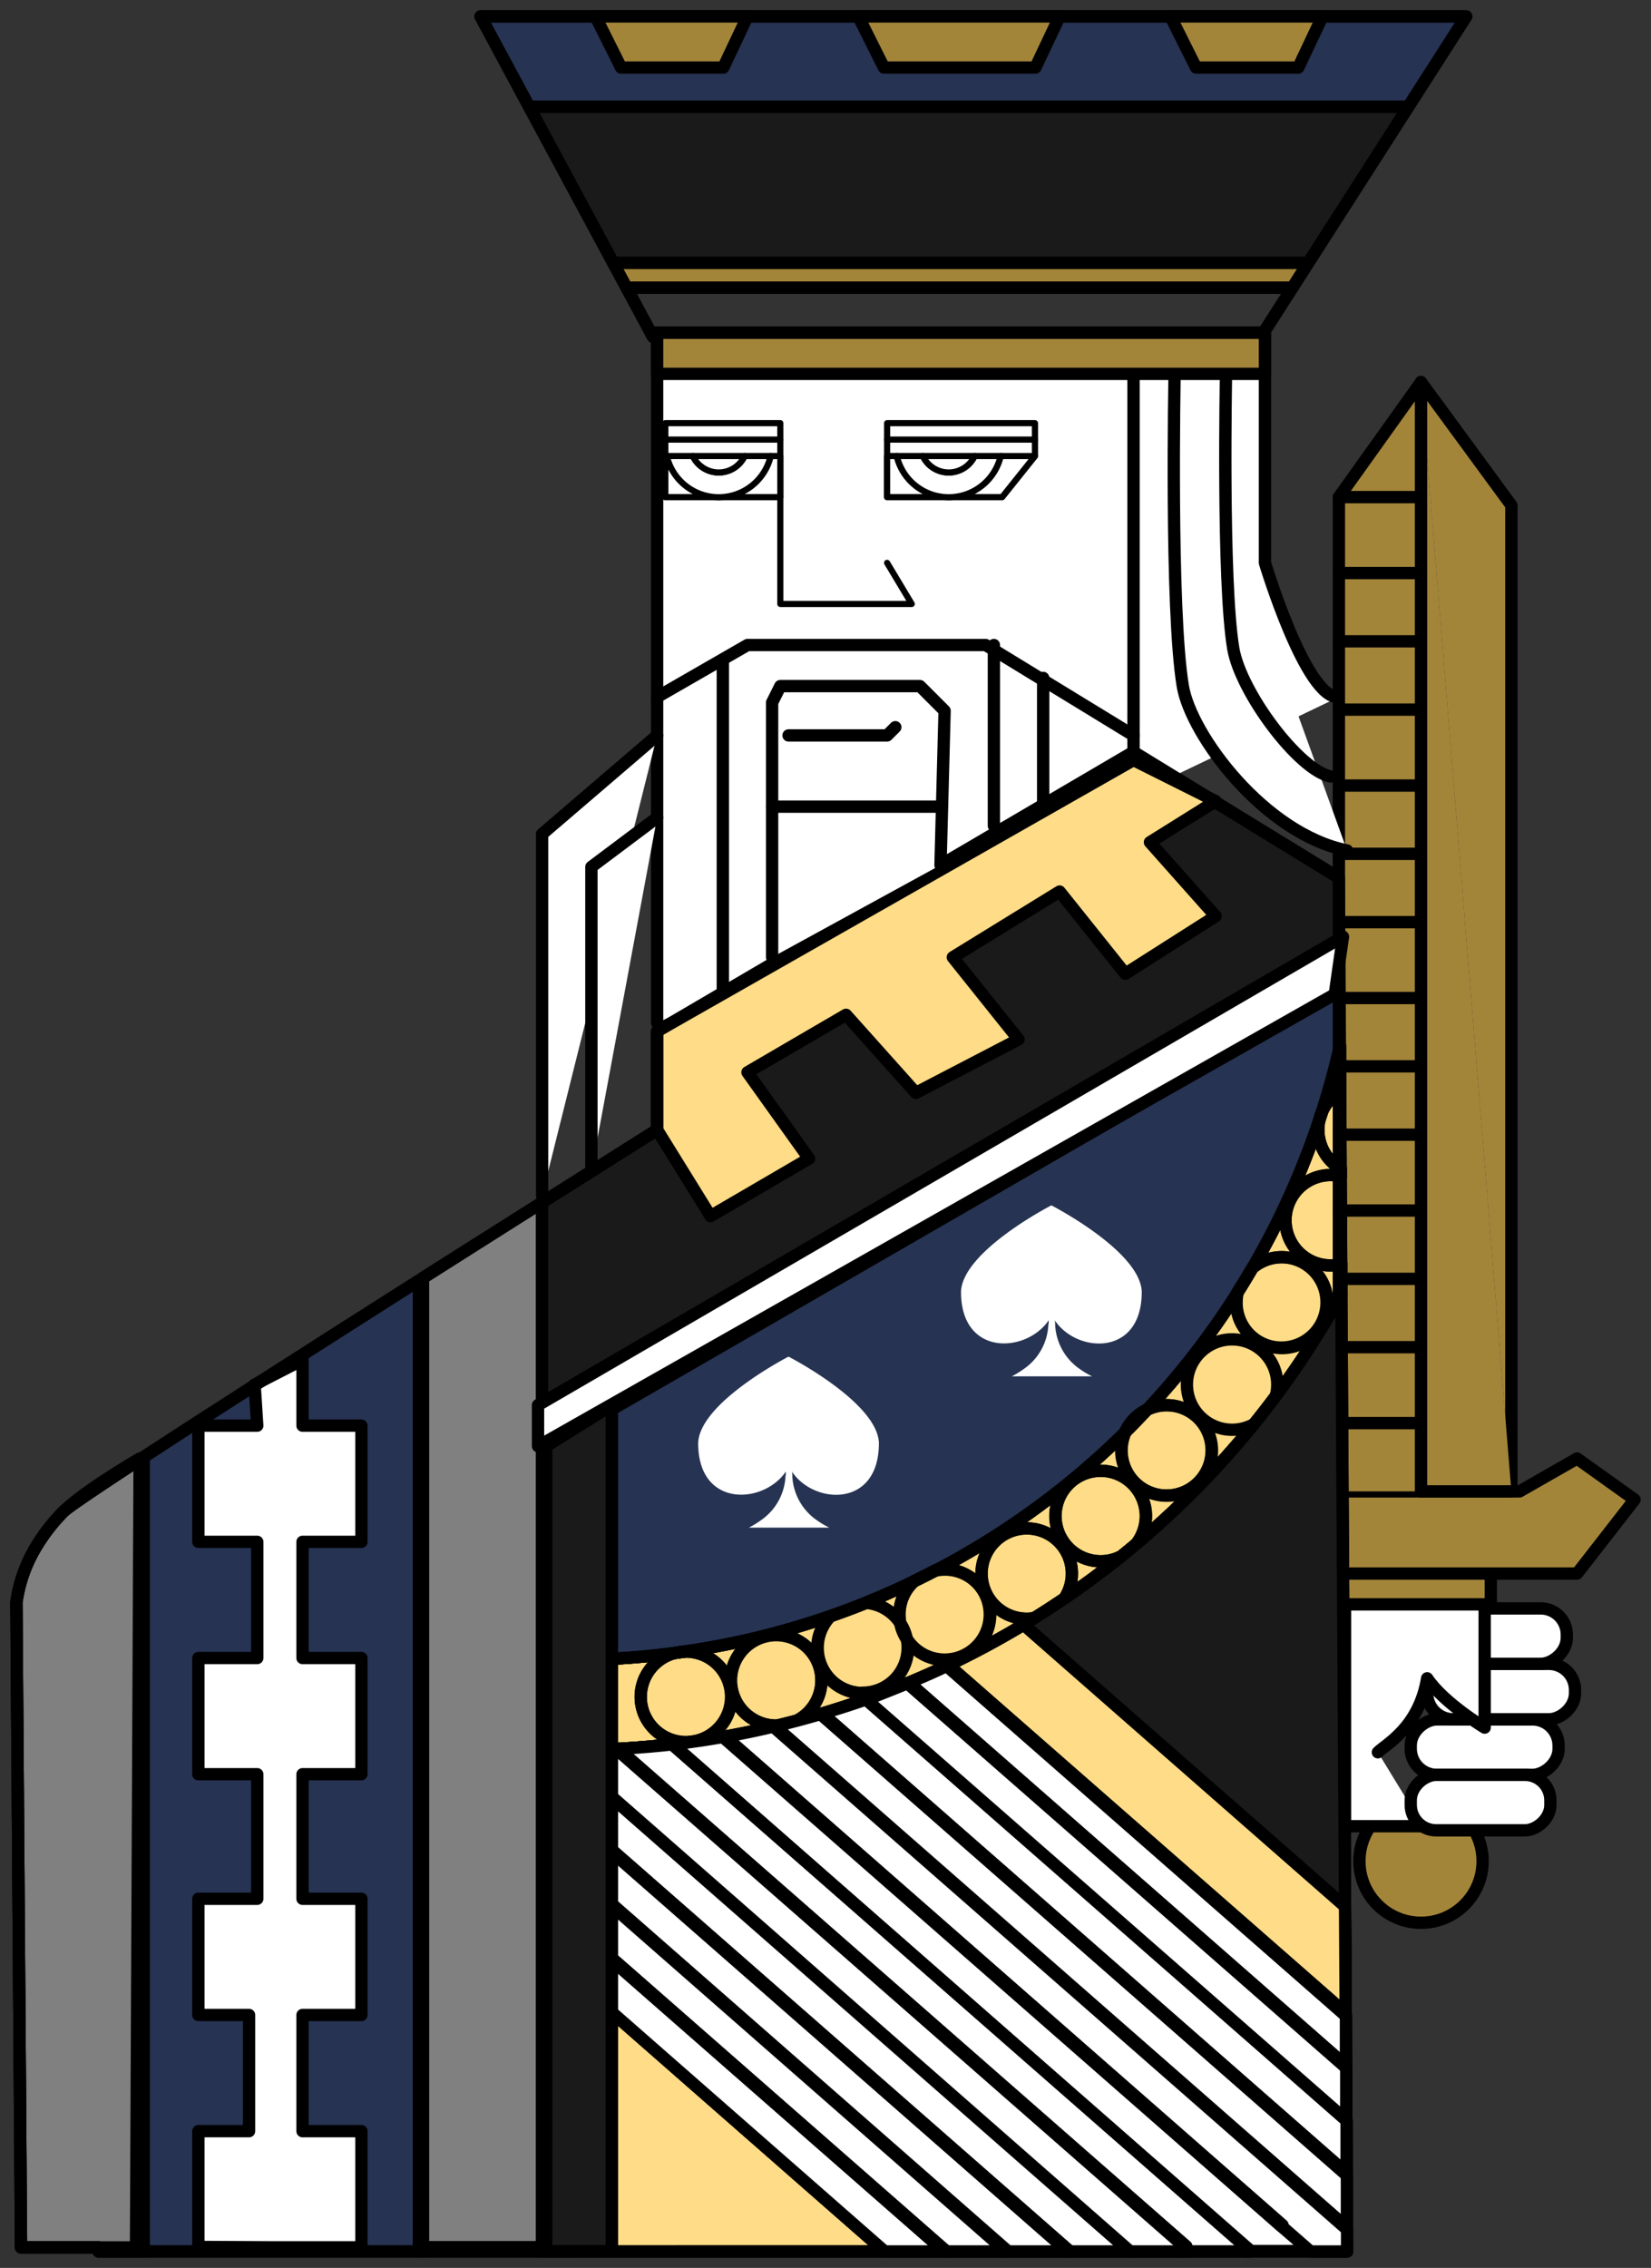 <svg id="Слой_1" data-name="Слой 1" xmlns="http://www.w3.org/2000/svg" viewBox="0 0 201 276" width="201" height="276"><rect x="0" y="0" width="201" height="276" fill="#333333" stroke="none"/><defs><style>.cls-1{fill:none;}.cls-1,.cls-10,.cls-2,.cls-3,.cls-4,.cls-5,.cls-6,.cls-7,.cls-8{stroke:#000;stroke-linecap:round;stroke-linejoin:round;}.cls-1,.cls-2,.cls-3,.cls-4,.cls-5,.cls-6,.cls-7,.cls-8{stroke-width:1.5px;}.cls-2{fill:#263352;}.cls-3{fill:#1a1a1a;}.cls-4{fill:#a3853a;}.cls-5{fill:gray;}.cls-7{fill:#ffdc87;}.cls-10,.cls-8,.cls-9{fill:#fff;}.cls-10{stroke-width:0.75px;}</style></defs><title>QueenOfSpades</title><polygon class="cls-1" points="79.5 41 153.5 41 153.82 40.5 79.23 40.5 79.5 41"/><polygon class="cls-2" points="171.45 13 178.5 2 58.5 2 64.42 13 171.45 13"/><polygon class="cls-3" points="74.65 32 159.27 32 171.45 13 64.42 13 74.65 32"/><polygon class="cls-1" points="76.27 35 79.23 40.5 153.82 40.5 157.35 35 76.27 35"/><polygon class="cls-4" points="74.65 32 76 34.5 76.27 35 157.35 35 157.67 34.5 159.27 32 74.65 32"/><path class="cls-5" d="M7.69,184a22.39,22.39,0,0,0-3.52,4.63A17.76,17.76,0,0,0,2,195l.56,78.51H12v.5h5.5V177.31C12,180.92,8.23,183.44,7.69,184Z"/><path class="cls-5" d="M51.5,273.5H66v-127h-.26l-14.24,9Z"/><path class="cls-2" d="M51,273.5V155.84c-11.9,7.55-24.87,15.83-33.5,21.47V274h34v-.5Z"/><rect class="cls-6" x="51.5" y="273.5" width="14.5" height="0.5"/><path class="cls-6" d="M65.74,146.5H66v-.16Z"/><path class="cls-3" d="M163,106.83,138,91.5l-58,34v12l-1,.63-13,8.21V274h98Z"/><path class="cls-7" d="M163.3,157.51l-.18-30.2A96,96,0,0,1,74.5,201.87v11A107,107,0,0,0,163.3,157.51Z"/><path class="cls-7" d="M74.5,171.52v30.35a96,96,0,0,0,88.62-74.56l0-6.93Z"/><path class="cls-7" d="M163.3,157.51a107.5,107.5,0,0,1-38.67,40.2L163.75,232Z"/><path class="cls-7" d="M105.39,206.82l58.51,51.26V258L105.46,206.8Z"/><path class="cls-7" d="M76.46,212.76l-1.16.07.62.54Z"/><polygon class="cls-7" points="151.76 274 152.27 274 151.98 273.75 151.76 274"/><path class="cls-7" d="M94.14,210.13,164,271.33v-.23l-69.64-61Z"/><polygon class="cls-7" points="74.5 274 107.71 274 74.5 244.9 74.5 274"/><polygon class="cls-7" points="74.5 231.96 122.48 274 122.74 274 74.5 231.73 74.5 231.96"/><polygon class="cls-7" points="143.89 274 144.85 274 144.31 273.52 143.89 274"/><polygon class="cls-7" points="74.5 218.79 137.51 274 137.6 274 74.5 218.72 74.5 218.79"/><polygon class="cls-7" points="74.5 238.55 74.5 244.9 107.71 274 114.97 274 74.5 238.55"/><polygon class="cls-7" points="74.5 238.32 115.23 274 122.48 274 74.5 231.96 74.5 238.32"/><polygon class="cls-7" points="114.97 274 115.23 274 74.5 238.32 74.5 238.55 114.97 274"/><polygon class="cls-7" points="74.5 225.38 74.5 231.73 122.74 274 130 274 74.5 225.38"/><polygon class="cls-7" points="74.5 225.15 130.26 274 137.51 274 74.5 218.79 74.5 225.15"/><polygon class="cls-7" points="130 274 130.26 274 74.5 225.15 74.5 225.38 130 274"/><path class="cls-7" d="M75.8,213.5l.11-.13-.62-.54-.79,0v5.84L137.6,274h6.29l.42-.48Z"/><path class="cls-7" d="M81.83,212.29c-1.78.2-3.57.35-5.37.47l-.54.62,68.5,60-.11.13.55.48h6.91l.22-.25Z"/><rect class="cls-7" x="110.03" y="197.91" width="0.17" height="91.08" transform="translate(-145.6 165.96) rotate(-48.8)"/><path class="cls-7" d="M156,270.93l-68-59.54q-3,.53-6.13.89L152,273.7l0,0,.29.25h7.25Z"/><path class="cls-7" d="M152,273.75l0,0L81.92,212.28h-.09Z"/><path class="cls-7" d="M164,272.57v-1.25L94.14,210.13c-1.94.46-3.89.87-5.86,1.22l67.86,59.45-.11.13,3.51,3.07H164Z"/><path class="cls-7" d="M156,270.93l.11-.13L88.27,211.35l-.22,0Z"/><path class="cls-7" d="M99.9,208.6q-2.75.81-5.56,1.48l69.64,61,0-6.39Z"/><path class="cls-7" d="M100.1,208.54l63.84,55.93,0-6.39-58.51-51.26C103.65,207.45,101.88,208,100.1,208.54Z"/><path class="cls-7" d="M163.94,264.71v-.23L100.1,208.54l-.19.06Z"/><path class="cls-7" d="M110.48,204.85c-1.66.69-3.33,1.34-5,2L163.9,258l0-6.39Z"/><path class="cls-7" d="M110.66,204.78l53.2,46.61,0-6.09-48.58-42.56Q113,203.82,110.66,204.78Z"/><path class="cls-7" d="M110.48,204.85l53.38,46.77v-.23l-53.2-46.61Z"/><path class="cls-7" d="M163.83,245l-.08-13-39.12-34.27q-4.45,2.68-9.16,4.93Z"/><path class="cls-7" d="M115.47,202.64l-.22.11,48.58,42.56V245Z"/><path class="cls-2" d="M74.5,171.52v30.35a96,96,0,0,0,88.62-74.56l0-6.93Z"/><path class="cls-8" d="M80,124.5v-84h74v28s5,16.67,9,16.33"/><rect class="cls-4" x="163.5" y="190" width="18" height="15"/><polyline class="cls-4" points="184 181.5 184 61.5 173 46.5"/><circle class="cls-4" cx="173" cy="226.5" r="7.5"/><polygon class="cls-4" points="185 181.5 173 181.5 163 181.5 163 191.5 192 191.5 199 182.5 192 177.5 185 181.5"/><polyline class="cls-4" points="173 46.5 173 181.5 184 181.5"/><rect class="cls-8" x="177.38" y="203.63" width="6.75" height="18" rx="3.18" ry="3.18" transform="translate(-31.88 393.38) rotate(-90)"/><rect class="cls-8" x="179.38" y="196.87" width="6.75" height="18" rx="3.18" ry="3.18" transform="translate(-23.12 388.62) rotate(-90)"/><rect class="cls-8" x="178.38" y="190.12" width="6.75" height="18" rx="3.18" ry="3.18" transform="translate(-17.37 380.87) rotate(-90)"/><path class="cls-8" d="M167.75,213.25c1-1,5-3,6-9,2,3,7,6,7,6v-15h-17v27h9.5"/><rect class="cls-8" x="176.88" y="210.88" width="6.75" height="17" rx="3.09" ry="3.09" transform="translate(-39.13 399.63) rotate(-90)"/><path class="cls-4" d="M163,181.5V60.5l10-14v135"/><line class="cls-4" x1="173" y1="60.5" x2="163" y2="60.5"/><line class="cls-4" x1="173" y1="69.74" x2="163" y2="69.74"/><line class="cls-4" x1="173" y1="78.05" x2="163" y2="78.05"/><line class="cls-4" x1="173" y1="86.36" x2="163" y2="86.36"/><line class="cls-4" x1="163" y1="95.6" x2="173" y2="95.6"/><line class="cls-4" x1="163" y1="103.91" x2="173" y2="103.91"/><line class="cls-4" x1="173" y1="112.23" x2="163" y2="112.23"/><line class="cls-4" x1="173" y1="121.46" x2="163" y2="121.46"/><line class="cls-4" x1="173" y1="129.77" x2="163" y2="129.77"/><line class="cls-4" x1="173" y1="138.09" x2="163" y2="138.09"/><line class="cls-4" x1="173" y1="147.32" x2="163" y2="147.32"/><line class="cls-4" x1="173" y1="155.64" x2="163" y2="155.64"/><line class="cls-4" x1="173" y1="163.95" x2="163" y2="163.95"/><line class="cls-4" x1="173" y1="173.19" x2="163" y2="173.19"/><path class="cls-1" d="M7.69,184a22.39,22.39,0,0,0-3.52,4.63A17.76,17.76,0,0,0,2,195l.56,78.51h14l.44-96S10.14,181.49,7.69,184Z"/><polygon class="cls-8" points="44 187.64 44 173.5 36.83 173.5 36.83 165.5 31 168.5 31.32 173.5 24.15 173.5 24.15 187.64 31.32 187.64 31.32 201.78 24.15 201.78 24.15 215.92 31.32 215.92 31.32 231.08 24.15 231.08 24.15 245.22 30.32 245.22 30.32 259.36 24.15 259.36 24.15 273.45 33.37 273.5 44 273.5 44 259.36 36.83 259.36 36.83 245.22 44 245.22 44 231.08 36.83 231.08 36.83 215.92 44 215.92 44 201.78 36.83 201.78 36.83 187.64 44 187.64"/><path class="cls-9" d="M107,175.54c-.29-4.94-11-10.44-11-10.44s-10.71,5.5-11,10.44c-.07,8,7.95,7.58,10.68,3.54,0,.18,0,.37-.05.57a6.91,6.91,0,0,1-3,5.37,11.8,11.8,0,0,1-1.45.89h9.78a10.46,10.46,0,0,1-1.5-.89,6.92,6.92,0,0,1-3-5.37c0-.2,0-.39-.05-.57C99.05,183.12,107.07,183.58,107,175.54Z"/><path class="cls-9" d="M139,157.13c-.29-4.94-11-10.44-11-10.44s-10.71,5.5-11,10.44c-.07,8,7.95,7.58,10.68,3.54,0,.18,0,.37-.05.57a6.91,6.91,0,0,1-3,5.37,11.8,11.8,0,0,1-1.45.89h9.78a10.46,10.46,0,0,1-1.5-.89,6.92,6.92,0,0,1-3-5.37c0-.2,0-.39-.05-.57C131.05,164.71,139.07,165.17,139,157.13Z"/><polygon class="cls-1" points="74.5 274 66.5 274 66.5 176 74.5 171 74.5 274"/><polygon class="cls-7" points="80 137.5 86.5 148 98.5 141 91 130.5 103 123.5 111.5 133 124 126.5 116 116.5 129 108.5 137 118.5 148 111.5 140 102.5 148 97.5 138 92.5 80 125.5 80 137.5"/><path class="cls-1" d="M164,274l-1-167.17L138,91.5l-58,34v12S10.14,181.49,7.69,184a22.39,22.39,0,0,0-3.52,4.63A17.76,17.76,0,0,0,2,195l.56,78.51H12v.5Z"/><circle class="cls-1" cx="150" cy="168.5" r="5.5"/><path class="cls-1" d="M82.21,201.16l1-.14A5.49,5.49,0,0,0,82.21,201.16Z"/><path class="cls-1" d="M96.91,209.44l-2.16.55A5.46,5.46,0,0,0,96.91,209.44Z"/><path class="cls-1" d="M138.28,187.95q-.86.72-1.74,1.43A5.52,5.52,0,0,0,138.28,187.95Z"/><path class="cls-1" d="M139.63,171.54a5.51,5.51,0,0,0-2.66,2.74Q138.33,172.94,139.63,171.54Z"/><path class="cls-1" d="M109.59,197.48a5.44,5.44,0,0,1,1.74-5.06c-1.92.93-3.86,1.81-5.85,2.61A5.49,5.49,0,0,1,109.59,197.48Z"/><path class="cls-1" d="M160.5,137.5a5.49,5.49,0,0,1,2.66-4.7l0-5.49a95.37,95.37,0,0,1-10.66,27,5.53,5.53,0,1,1-1.82,3,96.39,96.39,0,0,1-11,14.25,5.5,5.5,0,1,1-2.66,2.74,96.27,96.27,0,0,1-23.06,16.83,5.5,5.5,0,1,1-3.5,8.42,5.5,5.5,0,1,1-9.36-2.84A95.35,95.35,0,0,1,83.22,201h.28a5.52,5.52,0,1,1-1.29.16c-2.54.34-5.11.58-7.71.71v11A106.94,106.94,0,0,0,94.76,210H94.5a5.52,5.52,0,1,1,2.41-.56,106.38,106.38,0,0,0,29-12.52,5.49,5.49,0,1,1,3.66-2.37c2.4-1.63,4.71-3.36,7-5.17a5.51,5.51,0,1,1,1.74-1.43,107.46,107.46,0,0,0,25-30.44l0-3.66a5.5,5.5,0,1,1-.06-10.7v-.9A5.49,5.49,0,0,1,160.5,137.5Z"/><path class="cls-1" d="M78,206.5a5.5,5.5,0,1,0,5.5-5.5h-.28l-1,.14A5.5,5.5,0,0,0,78,206.5Z"/><path class="cls-1" d="M100,204.5a5.5,5.5,0,1,0-5.5,5.5h.26l2.16-.55A5.49,5.49,0,0,0,100,204.5Z"/><path class="cls-1" d="M105,206a5.48,5.48,0,0,0,5.41-6.48,5.46,5.46,0,0,1-.82-2,5.49,5.49,0,0,0-4.11-2.45c-1.46.59-2.94,1.14-4.44,1.66a5.5,5.5,0,0,0,4,9.32Z"/><path class="cls-1" d="M109.5,196.5a5.51,5.51,0,0,0,.09,1,5.46,5.46,0,0,1,.82,2,5.5,5.5,0,1,0,3.5-8.42q-1.28.67-2.58,1.3A5.48,5.48,0,0,0,109.5,196.5Z"/><path class="cls-1" d="M125,186a5.5,5.5,0,1,0,.92,10.92c1.24-.77,2.46-1.55,3.66-2.37A5.5,5.5,0,0,0,125,186Z"/><path class="cls-1" d="M134,179a5.5,5.5,0,1,0,2.54,10.37q.88-.71,1.74-1.43A5.5,5.5,0,0,0,134,179Z"/><path class="cls-1" d="M142,182a5.5,5.5,0,1,0-2.37-10.46q-1.3,1.39-2.66,2.74a5.5,5.5,0,0,0,5,7.72Z"/><path class="cls-1" d="M156,164a5.5,5.5,0,1,0-3.54-9.71q-.89,1.52-1.82,3A5.49,5.49,0,0,0,156,164Z"/><path class="cls-1" d="M156.5,148.5a5.48,5.48,0,0,0,6.78,5.34l-.06-10.7a5.49,5.49,0,0,0-6.72,5.36Z"/><path class="cls-1" d="M160.5,137.5a5.49,5.49,0,0,0,2.71,4.73l-.06-9.44A5.49,5.49,0,0,0,160.5,137.5Z"/><polygon class="cls-1" points="58.5 2 79.5 41 153.5 41 178.5 2 58.5 2"/><polygon class="cls-4" points="75.61 8.22 88.06 8.22 91 2 72.5 2 75.61 8.22"/><polygon class="cls-4" points="145.61 8.22 158.06 8.22 161 2 142.5 2 145.61 8.22"/><polygon class="cls-4" points="107.61 8.22 126.06 8.22 129 2 104.5 2 107.61 8.22"/><polygon class="cls-10" points="108 51.5 108 60.5 122 60.5 126 55.5 126 51.5 108 51.5"/><line class="cls-10" x1="108" y1="53.5" x2="126" y2="53.5"/><path class="cls-10" d="M109.18,55.5H108v5h7.5A6.5,6.5,0,0,1,109.18,55.5Z"/><path class="cls-10" d="M121.82,55.5a6.5,6.5,0,0,1-6.32,5H122l4-5Z"/><path class="cls-10" d="M121.82,55.5h-3.17a3.48,3.48,0,0,1-6.3,0h-3.17a6.49,6.49,0,0,0,12.64,0Z"/><path class="cls-10" d="M115.5,57.5a3.49,3.49,0,0,0,3.15-2h-6.3A3.49,3.49,0,0,0,115.5,57.5Z"/><polygon class="cls-10" points="95 51.5 95 60.5 81 60.5 81 55.5 81 51.5 95 51.5"/><line class="cls-10" x1="95" y1="53.5" x2="81" y2="53.5"/><path class="cls-10" d="M93.82,55.5H95v5H87.5A6.5,6.5,0,0,0,93.82,55.5Z"/><path class="cls-10" d="M81.18,55.5a6.5,6.5,0,0,0,6.32,5H81v-5Z"/><path class="cls-10" d="M81.18,55.5h3.17a3.48,3.48,0,0,0,6.3,0h3.17a6.49,6.49,0,0,1-12.64,0Z"/><path class="cls-10" d="M87.5,57.5a3.49,3.49,0,0,1-3.15-2h6.3A3.49,3.49,0,0,1,87.5,57.5Z"/><polyline class="cls-10" points="108 68.5 111 73.5 95 73.5 95 60.5"/><polyline class="cls-8" points="66 145.5 66 101.5 80 89.5"/><polyline class="cls-8" points="72 142.5 72 105.5 80 99.5"/><line class="cls-8" x1="138" y1="45.5" x2="138" y2="92.5"/><path class="cls-8" d="M143,45.5s-.56,28.63,1,38c1,6,10,18,20,20"/><path class="cls-1" d="M149.26,45.5s-.49,25.17.88,33.41c.88,5.28,7.94,14.8,11.86,15.59"/><polyline class="cls-8" points="80 84.83 91 78.5 120 78.5 138 89.5"/><line class="cls-8" x1="127" y1="97.5" x2="127" y2="82.5"/><line class="cls-1" x1="100" y1="112.5" x2="100" y2="97.5"/><line class="cls-1" x1="108" y1="109.5" x2="108" y2="97.5"/><line class="cls-8" x1="121" y1="100.5" x2="121" y2="78.5"/><polyline class="cls-8" points="94 116.5 94 98.33 94 85.5 95 83.5 112 83.5 115 86.5 114.5 105.28"/><line class="cls-8" x1="88" y1="120.5" x2="88" y2="80.5"/><line class="cls-1" x1="114" y1="98.17" x2="94" y2="98.17"/><polyline class="cls-1" points="96 89.5 108 89.5 109 88.5"/><rect class="cls-4" x="80" y="40.5" width="74" height="5"/><path class="cls-8" d="M105.39,206.82l58.51,51.26V258L105.46,206.8Z"/><path class="cls-8" d="M76.46,212.76l-1.16.07.62.54Z"/><polygon class="cls-8" points="151.76 274 152.27 274 151.98 273.75 151.76 274"/><path class="cls-8" d="M94.14,210.13,164,271.33v-.23l-69.64-61Z"/><polygon class="cls-8" points="74.5 231.96 122.48 274 122.74 274 74.5 231.73 74.5 231.96"/><polygon class="cls-8" points="143.89 274 144.85 274 144.31 273.52 143.89 274"/><polygon class="cls-8" points="74.5 218.79 137.51 274 137.6 274 74.5 218.72 74.5 218.79"/><polygon class="cls-8" points="74.5 238.55 74.5 244.9 107.71 274 114.97 274 74.5 238.55"/><polygon class="cls-8" points="74.5 238.32 115.23 274 122.48 274 74.5 231.96 74.5 238.32"/><polygon class="cls-8" points="114.97 274 115.23 274 74.5 238.32 74.5 238.55 114.97 274"/><polygon class="cls-8" points="74.5 225.38 74.5 231.73 122.74 274 130 274 74.5 225.38"/><polygon class="cls-8" points="74.5 225.15 130.26 274 137.51 274 74.5 218.79 74.5 225.15"/><polygon class="cls-8" points="130 274 130.26 274 74.5 225.15 74.5 225.38 130 274"/><path class="cls-8" d="M75.8,213.5l.11-.13-.62-.54-.79,0v5.84L137.6,274h6.29l.42-.48Z"/><path class="cls-8" d="M81.83,212.29c-1.78.2-3.57.35-5.37.47l-.54.62,68.5,60-.11.13.55.48h6.91l.22-.25Z"/><rect class="cls-8" x="110.03" y="197.91" width="0.17" height="91.08" transform="translate(-145.6 165.96) rotate(-48.8)"/><path class="cls-8" d="M156,270.93l-68-59.54q-3,.53-6.13.89L152,273.7l0,0,.29.25h7.25Z"/><path class="cls-8" d="M152,273.75l0,0L81.92,212.28h-.09Z"/><path class="cls-8" d="M164,272.57v-1.25L94.14,210.13c-1.94.46-3.89.87-5.86,1.22l67.86,59.45-.11.13,3.51,3.07H164Z"/><path class="cls-8" d="M156,270.93l.11-.13L88.27,211.35l-.22,0Z"/><path class="cls-8" d="M99.9,208.6q-2.75.81-5.56,1.48l69.64,61,0-6.39Z"/><path class="cls-8" d="M100.1,208.54l63.84,55.93,0-6.39-58.51-51.26C103.65,207.45,101.88,208,100.1,208.54Z"/><path class="cls-8" d="M163.94,264.71v-.23L100.1,208.54l-.19.06Z"/><path class="cls-8" d="M110.48,204.85c-1.66.69-3.33,1.34-5,2L163.9,258l0-6.39Z"/><path class="cls-8" d="M110.66,204.78l53.2,46.61,0-6.09-48.58-42.56Q113,203.82,110.66,204.78Z"/><path class="cls-8" d="M110.48,204.85l53.38,46.77v-.23l-53.2-46.61Z"/><path class="cls-7" d="M163.83,245l-.08-13-39.12-34.27q-4.45,2.68-9.16,4.93Z"/><path class="cls-8" d="M115.47,202.64l-.22.11,48.58,42.56V245Z"/><path class="cls-3" d="M163.3,157.51a107.5,107.5,0,0,1-38.67,40.2L163.75,232Z"/><polygon class="cls-8" points="65.5 176 65.5 171 163.5 114 162.5 121 65.5 176"/></svg>